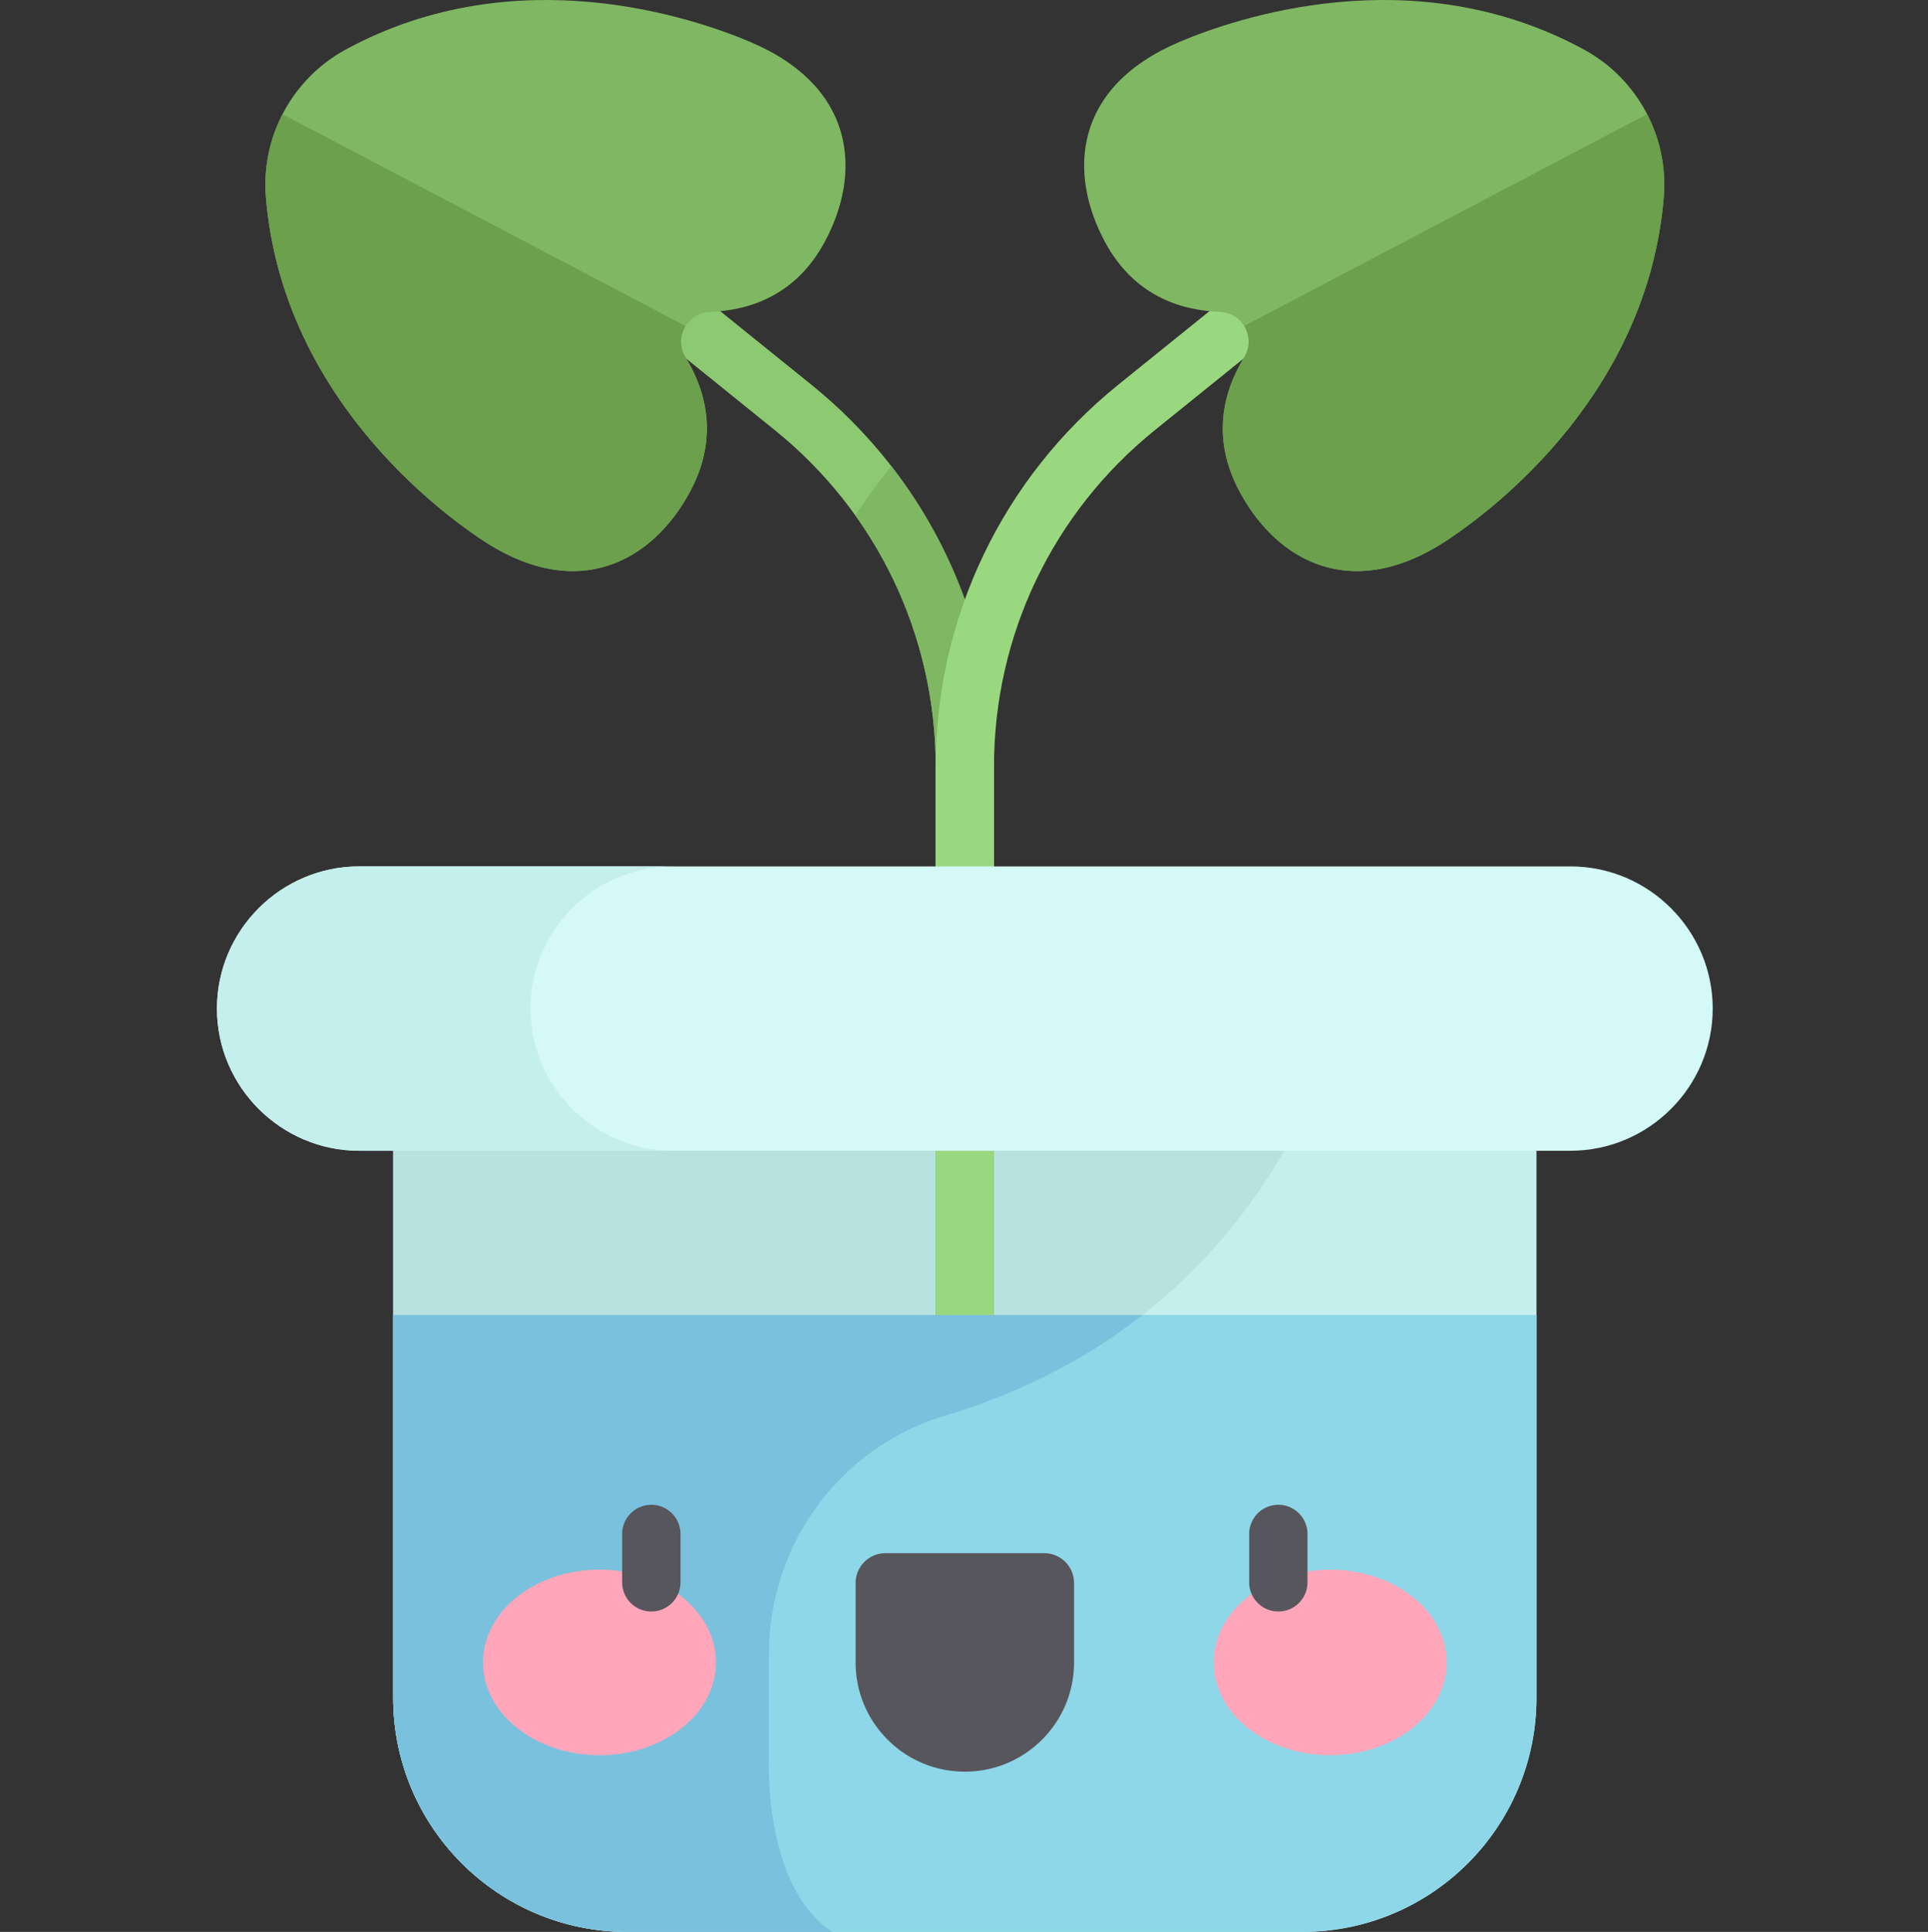 <svg xmlns="http://www.w3.org/2000/svg" viewBox="-57 0 511 511.999">
  <rect x="-57" y="0" width="511" height="511.999" fill="#333333" stroke="none"/>
  <defs />
  <path fill="#c5efed"
    d="M288.164 512H109.277c-34.28 0-62.07-27.79-62.07-62.07V267.293h303.027V449.93c0 34.28-27.789 62.07-62.07 62.07zm0 0" />
  <path fill="#b7e2e0"
    d="M47.207 267.293V449.93c0 34.28 27.79 62.07 62.07 62.07h54.414c-18.707-11.953-16.89-46.832-16.89-46.832v-26.887c0-29.011 18.89-54.804 46.687-63.11 74.77-22.343 98.805-82.683 105.727-107.878zm0 0" />
  <path fill="#8dc971"
    d="M206.445 389.648h-15.449v-186.41c0-34.851-15.559-67.39-42.68-89.277L69.414 50.297l9.707-12.027 78.899 63.664c30.777 24.832 48.425 61.757 48.425 101.304zm0 0" />
  <path fill="#7fb762"
    d="M206.445 389.648v-186.41c0-29.277-9.672-57.113-27.183-79.675a202.276 202.276 0 00-9.582 13c13.757 19.218 21.316 42.39 21.316 66.675v186.41zm0 0" />
  <path fill="#9ad880"
    d="M206.445 389.648h-15.449v-186.41c0-39.547 17.649-76.468 48.426-101.304L318.32 38.27l9.707 12.027-78.898 63.664c-27.125 21.887-42.684 54.426-42.684 89.277zm0 0" />
  <path fill="#8ed7e8"
    d="M47.207 348.504V449.93c0 34.28 27.79 62.07 62.07 62.07h178.887c34.281 0 62.07-27.79 62.07-62.07V348.504zm0 0" />
  <path fill="#7ac1dd"
    d="M47.207 348.504V449.93c0 34.28 27.79 62.07 62.07 62.07h54.414c-18.707-11.953-16.89-46.832-16.89-46.832v-26.887c0-29.011 18.89-54.804 46.687-63.11 21.305-6.366 38.5-15.823 52.344-26.667zm0 0" />
  <path fill="#7fb762"
    d="M326.71 143.059c13.048-8.688 52.911-39.239 57.247-90.676 1.36-16.13-6.96-31.555-21.187-39.281-45.36-24.633-92.786-8.106-107.215-1.977-28.043 11.922-29.551 34.719-19.684 53.012 7.617 14.125 19.848 18.136 30.422 18.523 6.07.219 9.629 6.848 6.465 12.035-5.496 9.012-8.852 21.43-1.156 35.692 9.867 18.297 29.742 29.558 55.109 12.672zm0 0" />
  <path fill="#6ca04d"
    d="M272.758 94.695c-5.496 9.008-8.852 21.426-1.156 35.692 9.867 18.297 29.742 29.558 55.109 12.672 13.047-8.688 52.91-39.239 57.246-90.676a40.747 40.747 0 00-4.398-22.125l-106.813 56.14c1.477 2.391 1.692 5.543.012 8.297zm0 0" />
  <path fill="#7fb762"
    d="M70.73 143.059c-13.046-8.688-52.91-39.239-57.246-90.676-1.359-16.13 6.961-31.555 21.188-39.281 45.36-24.633 92.789-8.106 107.215-1.977 28.043 11.922 29.55 34.719 19.683 53.012-7.617 14.125-19.847 18.136-30.418 18.523-6.074.219-9.632 6.848-6.464 12.035 5.496 9.012 8.847 21.43 1.152 35.692-9.863 18.297-29.742 29.558-55.11 12.672zm0 0" />
  <path fill="#6ca04d"
    d="M124.684 94.695c5.496 9.008 8.851 21.426 1.156 35.692-9.867 18.297-29.742 29.558-55.11 12.672-13.046-8.688-52.91-39.239-57.246-90.676a40.776 40.776 0 014.399-22.125l106.812 56.137c-1.476 2.394-1.691 5.546-.011 8.3zm0 0" />
  <path fill="#d4f9f6"
    d="M359.262 304.973H38.18c-20.723 0-37.68-16.957-37.68-37.68s16.957-37.676 37.68-37.676h321.082c20.726 0 37.68 16.953 37.68 37.676 0 20.723-16.954 37.68-37.68 37.68zm0 0" />
  <path fill="#c5efed"
    d="M83.59 267.293c0-20.723 16.957-37.68 37.68-37.68H38.18C17.457 229.613.5 246.57.5 267.293s16.957 37.68 37.68 37.68h83.09c-20.723 0-37.68-16.957-37.68-37.68zm0 0" />
  <path fill="#57565c"
    d="M198.723 469.527c-15.989 0-28.95-12.96-28.95-28.949v-21.047a7.901 7.901 0 017.903-7.902h42.09a7.905 7.905 0 017.906 7.902v21.047c-.004 15.988-12.961 28.95-28.95 28.95zm0 0" />
  <path fill="#ffa6bb"
    d="M132.766 440.578c0-13.578-13.825-24.59-30.88-24.59-17.05 0-30.874 11.012-30.874 24.59 0 13.582 13.824 24.59 30.875 24.59 17.054 0 30.879-11.008 30.879-24.59zm0 0M326.43 440.578c0-13.578-13.825-24.59-30.875-24.59-17.055 0-30.88 11.012-30.88 24.59 0 13.582 13.825 24.59 30.88 24.59 17.05 0 30.875-11.008 30.875-24.59zm0 0" />
  <g fill="#57565c">
    <path
      d="M281.813 427.082a7.726 7.726 0 01-7.727-7.727v-12.828a7.726 7.726 0 1115.453 0v12.828a7.729 7.729 0 01-7.726 7.727zm0 0M115.629 427.082a7.729 7.729 0 01-7.727-7.727v-12.828a7.726 7.726 0 1115.453 0v12.828a7.726 7.726 0 01-7.726 7.727zm0 0" />
  </g>
</svg>
